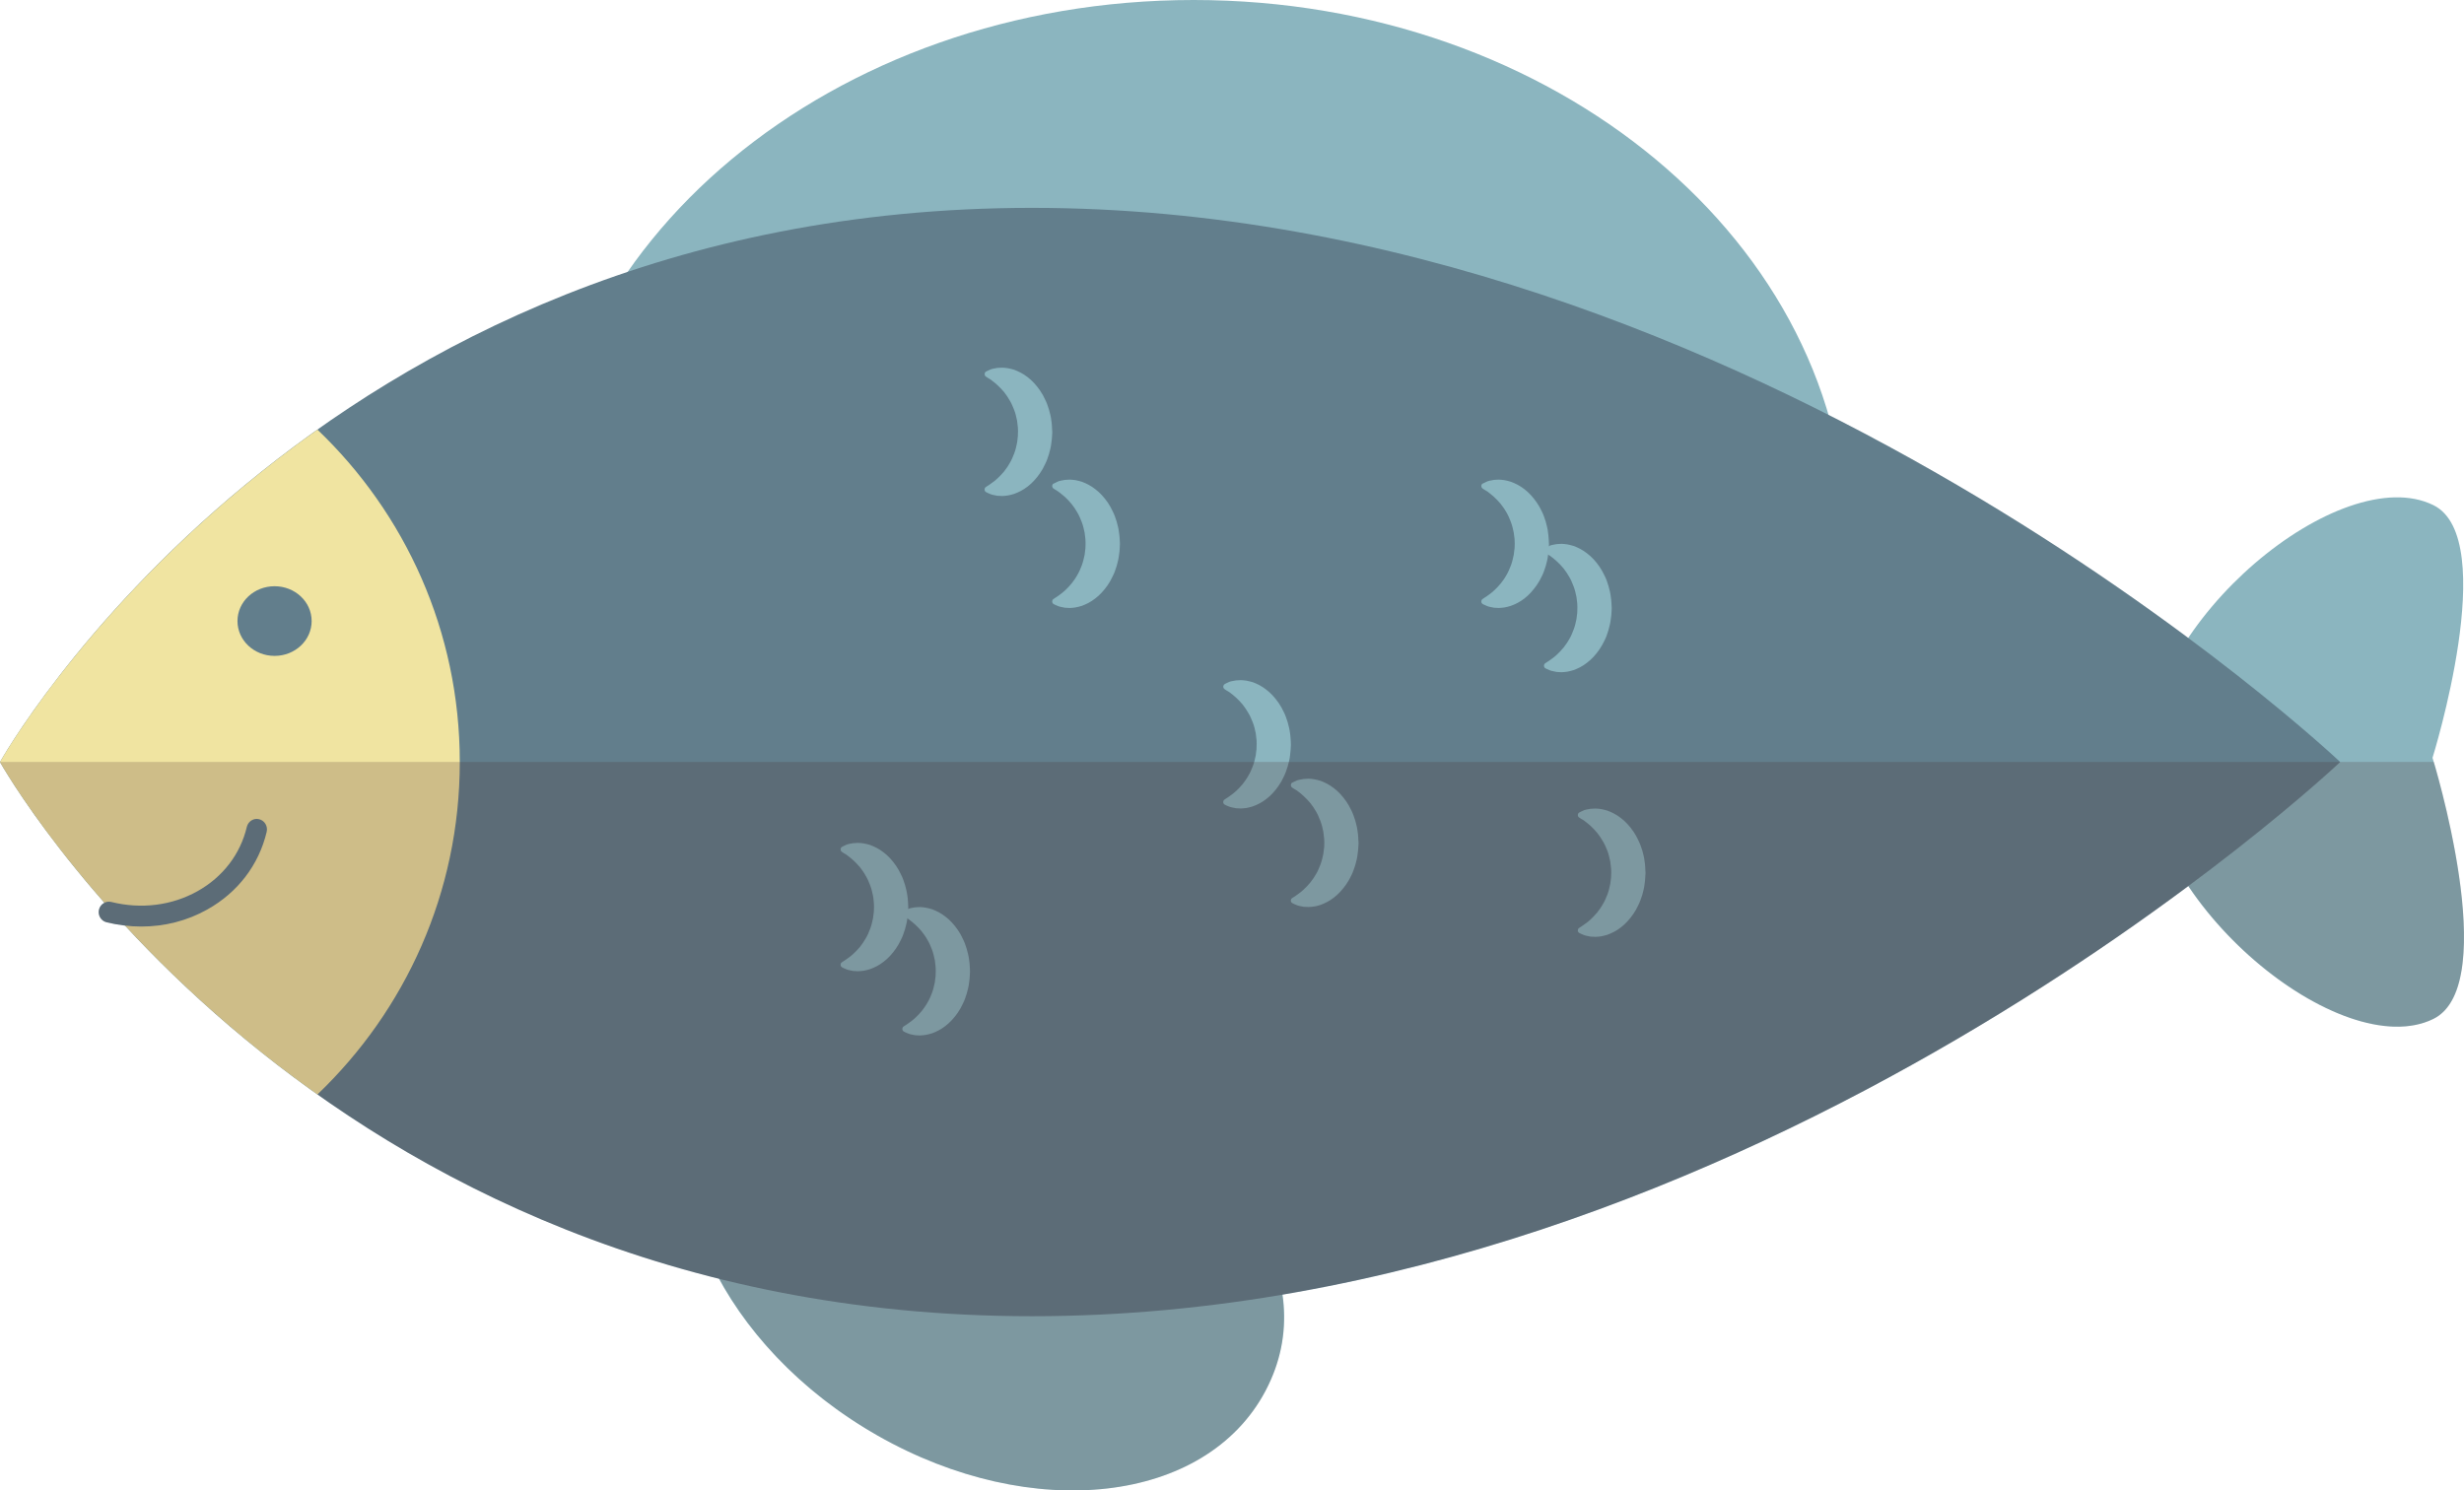 <svg id="_Слой_2" xmlns="http://www.w3.org/2000/svg" width="1080" height="653.39" viewBox="0 0 1080 653.39"><g id="Shana_tova03_81118222"><g id="Shana_tova03_81118222-2"><g><path d="M809.57 238.4c0 131.65-128.2 238.4-286.39 238.4S236.78 370.05 236.78 238.4 365 0 523.18.0s286.39 106.74 286.39 238.4z" fill="#8bb5bf"/><path d="M1066.59 446.66c-40.31 19.85-126.39-50.43-126.39-112.62s86.09-132.45 126.39-112.59c29.63 14.62-.39 110.76-.39 110.76.0.0 30.77 99.45.39 114.45z" fill="#8bb5bf"/><path d="M554.67 609.75c26.15-49.46-12.71-104.7-80.54-143.36-67.83-38.66-138.96-46.1-165.1 3.35-26.13 49.45 7.66 120.87 75.49 159.52 67.84 38.67 144 29.92 170.15-19.51z" fill="#8bb5bf"/><path d="M1025.74 334.05s-256.72 242.95-573.4 242.95S0 334.05.0 334.05c0 0 135.67-242.93 452.34-242.93s573.4 242.93 573.4 242.93z" fill="#627e8c"/><g><path d="M432.16 162.92s.28-.13.79-.4c.54-.17 1.16-.68 2.3-.88.54-.13 1.18-.24 1.87-.36.65-.06 1.37-.08 2.16-.1.79-.02 1.59.14 2.49.24.89.11 1.79.43 2.77.68 1.86.7 3.91 1.7 5.86 3.22 1.95 1.47 3.81 3.5 5.46 5.88.84 1.2 1.57 2.5 2.2 3.91.72 1.37 1.23 2.89 1.71 4.42.41 1.56.88 3.15 1.04 4.8.12.83.24 1.64.26 2.48l.06 1.25.04.61.02.31.02.16v.61l-.12 1.86c-.02.35-.01.51-.08 1.02l-.17 1.39c-.19 1.96-.67 3.5-1.07 5.05-.48 1.54-.99 3.06-1.71 4.43-.63 1.41-1.36 2.71-2.2 3.91-1.64 2.39-3.51 4.41-5.46 5.89-1.95 1.53-4 2.52-5.86 3.2-.98.26-1.87.58-2.77.7-.9.1-1.7.25-2.49.24-.79-.02-1.51-.04-2.16-.11-.66-.12-1.27-.25-1.79-.36-1.07-.19-1.87-.68-2.39-.88-.55-.23-.81-.4-.81-.4-.53-.3-.72-1.02-.48-1.63.09-.23.24-.4.4-.51l.08-.05s.24-.16.71-.49c.45-.29 1.11-.68 1.88-1.29.37-.27.8-.59 1.25-.91.42-.41.86-.76 1.32-1.17.93-.86 1.86-1.84 2.79-2.93.87-1.14 1.75-2.33 2.49-3.71.81-1.29 1.39-2.78 1.98-4.24.57-1.5.93-3.08 1.24-4.64.12-.81.24-1.65.25-2.16l.08-.43c.03-.11.03-.58.03-.84l.06-1.85c-.02.88.0.23.0.41h-.01v-.27s0-.31.0-.31l-.03-.6c.03-.43-.04-.82-.09-1.23-.05-.8-.16-1.59-.28-2.39-.32-1.56-.67-3.14-1.24-4.63-.59-1.46-1.17-2.97-1.98-4.26-.74-1.36-1.61-2.55-2.49-3.7-.93-1.09-1.86-2.07-2.79-2.92-.46-.41-.9-.78-1.32-1.17-.43-.33-.81-.63-1.17-.91-.68-.61-1.55-1-1.99-1.31-.47-.31-.73-.49-.73-.49-.49-.33-.66-1.07-.39-1.65.11-.25.29-.43.49-.53z" fill="#8bb5bf"/><path d="M461.84 212.01s.26-.13.77-.39c.53-.2 1.15-.7 2.29-.9.54-.13 1.19-.25 1.88-.35.66-.07 1.36-.08 2.15-.12.78.0 1.61.16 2.5.24.89.12 1.78.45 2.77.7 1.87.7 3.91 1.69 5.84 3.22 1.99 1.47 3.83 3.5 5.49 5.87.81 1.21 1.57 2.51 2.2 3.91.71 1.37 1.22 2.9 1.71 4.44.41 1.56.88 3.14 1.03 4.8.13.83.25 1.64.28 2.47l.06 1.25.03.62.02.31v.23l.02.04-.02.49-.1 1.86c-.04.35.0.52-.07 1.02l-.19 1.4c-.19 1.96-.67 3.49-1.07 5.05-.49 1.54-1 3.06-1.71 4.42-.63 1.4-1.39 2.7-2.2 3.91-1.66 2.37-3.5 4.4-5.49 5.88-1.93 1.54-3.97 2.52-5.84 3.21-.98.26-1.88.57-2.77.69-.88.11-1.72.25-2.5.25-.79-.03-1.49-.04-2.15-.12-.67-.11-1.25-.24-1.8-.36-1.05-.19-1.87-.69-2.41-.87-.52-.24-.79-.4-.79-.4-.51-.3-.73-1.02-.48-1.63.08-.23.23-.4.41-.52l.07-.04s.24-.17.71-.49c.45-.3 1.13-.68 1.88-1.28.36-.27.8-.6 1.22-.92.43-.41.89-.76 1.37-1.18.89-.85 1.84-1.83 2.73-2.93.9-1.13 1.77-2.34 2.51-3.7.79-1.28 1.41-2.79 1.97-4.24.55-1.5.91-3.08 1.25-4.64.11-.82.22-1.65.26-2.17l.07-.44c.03-.1.03-.57.03-.82l.06-1.87c-.02.9-.01.24-.01.43v-.02s-.01-.04-.01-.04v-.52s-.03-.6-.03-.6c.03-.43-.04-.82-.08-1.23-.07-.81-.17-1.59-.29-2.41-.33-1.56-.69-3.14-1.25-4.62-.57-1.46-1.19-2.97-1.97-4.26-.74-1.36-1.61-2.57-2.51-3.7-.89-1.09-1.84-2.08-2.73-2.93-.48-.4-.94-.77-1.37-1.16-.41-.33-.79-.64-1.16-.92-.68-.61-1.54-.99-1.97-1.31-.48-.32-.73-.49-.73-.49-.5-.33-.68-1.07-.41-1.65.12-.26.3-.43.51-.53z" fill="#8bb5bf"/><path d="M369.06 371.25s.27-.14.78-.4c.55-.19 1.17-.68 2.3-.89.54-.11 1.17-.25 1.87-.34.65-.07 1.37-.09 2.15-.12.8-.02 1.61.14 2.5.25.89.11 1.78.43 2.75.68 1.88.7 3.93 1.7 5.86 3.22 1.99 1.47 3.82 3.49 5.47 5.87.83 1.21 1.57 2.51 2.22 3.93.71 1.36 1.2 2.88 1.7 4.41.41 1.56.87 3.16 1.05 4.81.12.82.24 1.63.26 2.47l.07 1.24.03.62v.33s.03.13.03.13v.61l-.12 1.87c-.03.35-.01.51-.09 1.02l-.15 1.4c-.21 1.96-.67 3.47-1.08 5.04-.5 1.54-.99 3.07-1.7 4.44-.65 1.4-1.39 2.7-2.22 3.91-1.64 2.36-3.48 4.41-5.47 5.88-1.93 1.53-3.98 2.52-5.86 3.2-.97.27-1.87.58-2.75.7-.88.09-1.7.24-2.5.24-.78-.03-1.5-.04-2.15-.11-.67-.11-1.26-.23-1.79-.36-1.06-.19-1.88-.7-2.39-.87-.55-.24-.81-.41-.81-.41-.51-.3-.73-1.02-.48-1.63.1-.22.25-.4.41-.51l.07-.04s.25-.16.71-.48c.46-.3 1.12-.69 1.89-1.29.36-.28.78-.59 1.23-.91.43-.41.88-.76 1.34-1.17.9-.86 1.85-1.83 2.77-2.92.88-1.15 1.75-2.34 2.49-3.7.81-1.29 1.41-2.8 1.98-4.26.57-1.5.9-3.08 1.24-4.64.13-.82.24-1.65.27-2.16l.06-.45c.04-.08.04-.57.04-.82l.06-1.85c-.02.88-.02.22-.02.43v-.6s-.03-.6-.03-.6c.02-.42-.05-.82-.09-1.23-.05-.81-.15-1.59-.29-2.39-.33-1.56-.67-3.14-1.24-4.63-.58-1.45-1.18-2.96-1.98-4.24-.74-1.38-1.61-2.57-2.49-3.72-.91-1.09-1.86-2.06-2.77-2.92-.46-.41-.91-.78-1.34-1.17-.42-.33-.81-.62-1.17-.91-.67-.61-1.52-.99-1.98-1.31-.48-.31-.73-.49-.73-.49-.5-.32-.68-1.07-.4-1.66.11-.24.29-.41.49-.51z" fill="#8bb5bf"/><path d="M396.15 399.39s.26-.13.77-.39c.55-.18 1.16-.69 2.31-.9.54-.11 1.16-.25 1.86-.35.65-.06 1.38-.08 2.16-.12.78.0 1.6.16 2.49.26.88.13 1.78.44 2.75.69 1.89.69 3.93 1.69 5.86 3.21 1.97 1.47 3.83 3.51 5.48 5.89.81 1.19 1.57 2.49 2.2 3.91.71 1.36 1.22 2.88 1.7 4.42.42 1.57.88 3.16 1.04 4.81.13.82.24 1.64.27 2.47l.06 1.25.04.62v.31s.01.15.01.15v.61l-.11 1.86c-.02.35.0.51-.07 1.02l-.17 1.39c-.2 1.96-.65 3.5-1.07 5.06-.48 1.54-.99 3.06-1.7 4.42-.63 1.42-1.39 2.72-2.2 3.92-1.64 2.37-3.51 4.41-5.48 5.89-1.93 1.52-3.97 2.51-5.86 3.2-.97.25-1.87.57-2.75.69-.89.1-1.71.25-2.49.24-.78-.02-1.51-.03-2.16-.11-.66-.1-1.25-.23-1.81-.36-1.04-.2-1.86-.7-2.39-.87-.52-.24-.81-.41-.81-.41-.52-.3-.72-1.02-.47-1.62.09-.22.23-.41.41-.53l.06-.04s.26-.17.71-.47c.47-.31 1.13-.7 1.9-1.31.37-.27.78-.59 1.23-.91.43-.41.88-.76 1.35-1.17.92-.86 1.85-1.83 2.76-2.93.87-1.14 1.77-2.33 2.5-3.69.82-1.31 1.41-2.8 1.98-4.26.57-1.5.89-3.07 1.24-4.63.11-.8.23-1.65.25-2.15l.08-.45c.02-.09.02-.57.02-.82l.06-1.86c-.01.89-.01.23-.01.42v-.28l-.02-.3v-.61c0-.41-.05-.81-.1-1.23-.06-.8-.17-1.59-.28-2.39-.35-1.56-.68-3.13-1.24-4.63-.58-1.45-1.17-2.96-1.98-4.25-.73-1.37-1.63-2.56-2.5-3.7-.91-1.09-1.84-2.07-2.76-2.93-.47-.41-.92-.78-1.35-1.17-.42-.33-.8-.63-1.15-.91-.7-.61-1.54-.99-1.99-1.29-.48-.32-.73-.5-.73-.5-.49-.32-.68-1.07-.4-1.65.1-.25.29-.43.49-.53z" fill="#8bb5bf"/><path d="M536.77 299.9s.25-.15.77-.4c.56-.17 1.17-.68 2.29-.88.56-.13 1.18-.25 1.89-.35.66-.07 1.36-.09 2.16-.11.78-.02 1.58.13 2.49.23.87.14 1.77.43 2.77.68 1.88.7 3.91 1.69 5.85 3.23 1.97 1.48 3.82 3.5 5.47 5.88.83 1.21 1.57 2.5 2.21 3.91.72 1.36 1.19 2.88 1.7 4.42.42 1.58.88 3.16 1.06 4.82.11.82.23 1.65.25 2.48l.09 1.24.02.63v.31l.02.14v.6l-.11 1.87c-.04.35-.02.5-.09 1.03l-.15 1.39c-.19 1.98-.66 3.5-1.08 5.05-.51 1.54-.98 3.06-1.7 4.43-.64 1.41-1.38 2.71-2.21 3.92-1.64 2.37-3.49 4.4-5.47 5.87-1.94 1.53-3.97 2.51-5.85 3.2-1 .26-1.89.58-2.77.7-.91.09-1.72.24-2.49.23-.8-.03-1.5-.05-2.16-.11-.66-.1-1.27-.23-1.8-.37-1.07-.19-1.88-.68-2.39-.85-.55-.25-.82-.41-.82-.41-.51-.3-.71-1.02-.46-1.62.1-.23.23-.4.41-.51l.06-.04s.25-.17.71-.49c.47-.31 1.12-.69 1.9-1.29.38-.28.78-.59 1.23-.92.43-.39.88-.75 1.35-1.17.91-.84 1.85-1.84 2.76-2.93.88-1.14 1.75-2.32 2.49-3.68.82-1.29 1.42-2.81 1.99-4.27.58-1.49.91-3.07 1.25-4.63.11-.8.21-1.65.25-2.15l.08-.45c.02-.09.01-.55.02-.81l.05-1.87c0 .87.0.23.0.43v-.29l-.02-.29v-.62c.01-.41-.05-.82-.1-1.21-.07-.81-.17-1.6-.28-2.41-.34-1.55-.67-3.15-1.25-4.63-.57-1.44-1.17-2.96-1.99-4.26-.74-1.35-1.61-2.56-2.49-3.7-.91-1.09-1.85-2.08-2.76-2.93-.47-.41-.91-.78-1.35-1.17-.41-.33-.8-.62-1.15-.91-.68-.6-1.55-.98-1.99-1.29-.49-.32-.73-.5-.73-.5-.5-.31-.67-1.06-.4-1.63.11-.25.3-.43.51-.53z" fill="#8bb5bf"/><path d="M566.43 343.11s.27-.14.77-.4c.55-.17 1.16-.68 2.32-.87.53-.14 1.17-.25 1.84-.35.66-.08 1.37-.1 2.17-.13.78-.02 1.6.15 2.48.25.91.12 1.79.43 2.77.67 1.9.71 3.91 1.7 5.86 3.23 1.98 1.46 3.82 3.49 5.48 5.87.81 1.21 1.57 2.5 2.22 3.92.68 1.36 1.19 2.88 1.69 4.41.39 1.57.88 3.16 1.03 4.81.13.82.24 1.63.27 2.48l.05 1.24.05.63.03.3v.75l-.12 1.87c-.03.35.0.51-.09 1.03l-.16 1.4c-.19 1.96-.67 3.47-1.06 5.03-.5 1.54-1.01 3.08-1.69 4.44-.65 1.4-1.41 2.71-2.22 3.9-1.66 2.4-3.5 4.41-5.48 5.9-1.95 1.54-3.96 2.51-5.86 3.21-.97.26-1.86.59-2.77.68-.88.1-1.7.25-2.48.23-.8-.02-1.51-.04-2.17-.09-.66-.12-1.24-.24-1.79-.37-1.04-.2-1.87-.69-2.39-.86-.53-.25-.8-.41-.8-.41-.53-.3-.74-1.03-.5-1.63.1-.21.26-.39.42-.5l.08-.06s.23-.16.71-.46c.45-.31 1.1-.68 1.89-1.3.36-.28.79-.6 1.24-.93.42-.4.87-.76 1.32-1.17.93-.86 1.85-1.83 2.77-2.94.88-1.13 1.76-2.32 2.52-3.69.79-1.27 1.37-2.79 1.96-4.25.57-1.5.93-3.08 1.24-4.62.14-.82.24-1.67.26-2.17l.07-.44c.06-.1.04-.57.06-.83l.04-1.86c-.02.87-.01.23-.01.42h0v-.28s-.01-.3-.01-.3l-.02-.61c.02-.41-.06-.82-.1-1.22-.06-.81-.15-1.6-.29-2.41-.32-1.55-.68-3.15-1.24-4.62-.59-1.45-1.17-2.96-1.96-4.28-.76-1.34-1.63-2.55-2.52-3.7-.91-1.07-1.84-2.06-2.77-2.91-.45-.42-.9-.77-1.32-1.18-.43-.32-.82-.63-1.17-.92-.7-.61-1.53-.99-1.97-1.28-.48-.33-.74-.49-.74-.49-.5-.33-.69-1.08-.41-1.67.1-.24.28-.42.49-.52z" fill="#8bb5bf"/><path d="M649.89 212.01s.26-.13.79-.39c.55-.19 1.14-.7 2.29-.9.53-.12 1.19-.25 1.87-.35.66-.07 1.39-.08 2.16-.12.79.0 1.61.16 2.5.25.88.12 1.78.44 2.74.69 1.9.7 3.93 1.7 5.88 3.22 1.96 1.47 3.8 3.5 5.46 5.88.83 1.2 1.57 2.5 2.23 3.92.7 1.36 1.19 2.88 1.69 4.41.4 1.56.88 3.14 1.02 4.8.12.83.23 1.64.26 2.48l.09 1.24.02.63.02.3.02.15v.61l-.12 1.87c-.03.34-.02.51-.08 1.01l-.17 1.4c-.17 1.96-.65 3.49-1.05 5.05-.5 1.54-.99 3.06-1.69 4.42-.66 1.4-1.4 2.7-2.23 3.91-1.66 2.37-3.5 4.4-5.46 5.9-1.95 1.52-3.98 2.51-5.88 3.19-.96.26-1.86.58-2.74.7-.89.1-1.71.24-2.5.24-.77-.03-1.5-.04-2.16-.11-.65-.11-1.26-.24-1.8-.36-1.04-.19-1.85-.7-2.39-.88-.53-.23-.8-.39-.8-.39-.52-.31-.74-1.03-.47-1.64.08-.22.23-.41.41-.52l.06-.04s.25-.17.71-.49c.46-.29 1.13-.68 1.88-1.28.37-.27.79-.6 1.24-.92.44-.41.88-.76 1.35-1.18.92-.85 1.83-1.83 2.75-2.93.87-1.13 1.77-2.32 2.5-3.69.8-1.29 1.4-2.79 1.97-4.25.57-1.5.9-3.08 1.24-4.64.13-.81.24-1.65.26-2.16l.08-.44c.04-.1.01-.58.04-.83l.05-1.85c-.01.88-.01.22-.01.41v-.28l-.02-.3-.02-.6c.02-.43-.04-.82-.07-1.23-.08-.8-.18-1.59-.31-2.4-.34-1.56-.68-3.15-1.24-4.63-.57-1.46-1.17-2.96-1.97-4.26-.73-1.36-1.62-2.56-2.5-3.7-.93-1.09-1.83-2.08-2.75-2.92-.47-.41-.92-.78-1.35-1.17-.42-.33-.79-.63-1.15-.92-.71-.61-1.54-.99-1.98-1.29-.49-.33-.74-.5-.74-.5-.49-.33-.69-1.07-.41-1.65.11-.26.29-.43.49-.53z" fill="#8bb5bf"/><path d="M677.39 240.16s.27-.14.77-.39c.55-.19 1.17-.7 2.29-.9.57-.11 1.2-.25 1.88-.35.67-.08 1.38-.09 2.17-.12.79.0 1.6.14 2.48.25.89.12 1.79.44 2.78.69 1.87.7 3.92 1.69 5.84 3.22 1.98 1.47 3.85 3.5 5.48 5.87.81 1.21 1.56 2.51 2.22 3.92.71 1.36 1.21 2.89 1.69 4.42.42 1.56.88 3.16 1.04 4.82.11.82.25 1.63.27 2.47l.07 1.24.03.62.02.31v.24l.02.03-.02.49-.1 1.86c-.04.36-.02.52-.08 1.02l-.19 1.4c-.19 1.96-.66 3.48-1.07 5.05-.48 1.53-.98 3.06-1.69 4.44-.66 1.39-1.41 2.7-2.22 3.9-1.62 2.37-3.5 4.4-5.48 5.88-1.92 1.54-3.97 2.52-5.84 3.21-.98.26-1.89.58-2.78.7-.87.09-1.69.24-2.48.24-.79-.04-1.5-.04-2.17-.12-.66-.1-1.25-.22-1.79-.37-1.06-.17-1.86-.67-2.39-.86-.54-.23-.81-.4-.81-.4-.52-.3-.73-1.02-.48-1.62.09-.23.24-.39.41-.53l.07-.04s.24-.16.71-.49c.46-.29 1.12-.68 1.9-1.29.36-.28.78-.59 1.23-.91.43-.41.87-.77 1.34-1.17.91-.86 1.85-1.84 2.77-2.94.87-1.13 1.75-2.32 2.5-3.69.81-1.29 1.39-2.79 1.96-4.26.59-1.49.91-3.06 1.25-4.62.11-.82.24-1.67.26-2.16l.07-.45c.03-.1.03-.55.03-.82l.04-1.85c-.01.88.0.22.0.42v-.29s-.01-.3-.01-.3l-.02-.61c.02-.41-.04-.81-.08-1.22-.06-.8-.19-1.59-.29-2.39-.34-1.56-.67-3.15-1.25-4.64-.58-1.44-1.16-2.95-1.96-4.25-.75-1.36-1.63-2.56-2.5-3.7-.91-1.09-1.85-2.06-2.77-2.92-.47-.41-.91-.78-1.34-1.17-.42-.33-.81-.64-1.15-.91-.7-.61-1.56-.99-1.98-1.31-.49-.31-.76-.49-.76-.49-.48-.32-.67-1.07-.41-1.65.13-.25.3-.42.51-.53z" fill="#8bb5bf"/><path d="M692.22 356.18s.26-.13.77-.39c.54-.17 1.17-.68 2.3-.89.55-.12 1.17-.24 1.85-.34.67-.07 1.38-.09 2.18-.11.78-.02 1.6.13 2.49.23.87.13 1.79.44 2.77.69 1.85.7 3.91 1.68 5.85 3.22 1.96 1.46 3.82 3.48 5.47 5.87.83 1.19 1.57 2.5 2.21 3.92.7 1.36 1.21 2.88 1.72 4.41.39 1.56.86 3.16 1.02 4.81.12.82.24 1.63.26 2.48l.06 1.26.03.62.04.29v.29s0 .48.0.48l-.13 1.85c-.02.35.0.51-.07 1.02l-.17 1.41c-.19 1.95-.66 3.48-1.05 5.04-.51 1.54-1.02 3.07-1.72 4.43-.64 1.41-1.38 2.7-2.21 3.91-1.65 2.38-3.51 4.41-5.47 5.89-1.94 1.52-3.99 2.51-5.85 3.2-.98.24-1.89.57-2.77.69-.89.1-1.71.25-2.49.23-.8-.01-1.51-.03-2.18-.1-.65-.11-1.25-.24-1.78-.37-1.06-.19-1.87-.68-2.39-.87-.53-.23-.8-.39-.8-.39-.54-.29-.75-1.03-.48-1.61.08-.23.25-.42.41-.52l.08-.06s.24-.15.71-.46c.46-.31 1.09-.7 1.88-1.31.37-.27.78-.6 1.24-.91.42-.41.86-.76 1.34-1.17.89-.86 1.84-1.84 2.75-2.93.87-1.14 1.76-2.33 2.5-3.69.81-1.31 1.4-2.8 2-4.27.56-1.47.88-3.06 1.22-4.62.11-.8.24-1.66.27-2.16l.06-.44c.03-.09.03-.57.03-.82l.07-1.86c-.02.88.0.23.0.42h0v-.12l-.02-.16v-.3s-.04-.62-.04-.62c.04-.42-.04-.81-.09-1.22-.05-.8-.17-1.59-.28-2.4-.34-1.56-.67-3.13-1.22-4.63-.6-1.46-1.19-2.96-2-4.26-.74-1.36-1.62-2.56-2.5-3.7-.91-1.09-1.86-2.08-2.75-2.93-.48-.41-.92-.78-1.34-1.17-.45-.33-.82-.63-1.16-.91-.7-.61-1.56-1.01-1.99-1.29-.5-.33-.76-.51-.76-.51-.48-.31-.67-1.06-.38-1.63.12-.26.29-.43.5-.54z" fill="#8bb5bf"/></g><path d="M0 334.05s43.66 78.08 139.14 145.72c38.41-36.71 62.39-88.38 62.39-145.72s-23.97-109.01-62.39-145.7C43.67 255.98.0 334.05.0 334.05z" fill="#fff0a3" opacity=".9"/><path d="M136.6 272.25c0 8.45-7.27 15.28-16.25 15.28s-16.26-6.83-16.26-15.28 7.29-15.26 16.26-15.26 16.25 6.83 16.25 15.26z" fill="#627e8c"/><path d="M61.89 406.18c-5.04.0-10.16-.62-15.22-1.87-2.39-.6-3.88-3.07-3.31-5.52.59-2.47 3.01-3.98 5.42-3.39 13.09 3.25 26.52 1.58 37.78-4.72 11.13-6.23 18.8-16.25 21.62-28.19.59-2.44 3.01-3.99 5.4-3.37 2.41.59 3.89 3.07 3.31 5.54-3.43 14.49-12.67 26.58-26.04 34.05-8.81 4.96-18.76 7.47-28.95 7.47z" fill="#627e8c"/></g><path d="M.45 334.84c.23.37.52.91.91 1.54.16.25.29.48.47.78.42.69.89 1.46 1.47 2.37.26.44.55.89.87 1.38.44.69.91 1.44 1.42 2.24.57.88 1.18 1.81 1.84 2.82.48.73.97 1.46 1.5 2.25.82 1.22 1.7 2.49 2.63 3.85.58.86 1.18 1.71 1.81 2.61.75 1.07 1.52 2.16 2.33 3.3.66.93 1.37 1.91 2.09 2.88 1.24 1.7 2.54 3.45 3.91 5.28.53.7 1.08 1.42 1.62 2.14 1.7 2.24 3.48 4.55 5.38 6.94.58.73 1.16 1.47 1.76 2.21 2.05 2.57 4.2 5.21 6.46 7.92.57.67 1.11 1.32 1.67 2 2.31 2.74 4.74 5.56 7.25 8.43-1.18.57-2.13 1.59-2.47 3-.57 2.45.93 4.92 3.31 5.52 2.71.66 5.43 1.12 8.16 1.44 2.74 2.96 5.59 5.96 8.56 9.03.83.86 1.7 1.75 2.56 2.63 2.92 2.97 5.95 5.98 9.08 9.01 1 .97 1.99 1.94 3.02 2.92 2.99 2.85 6.08 5.74 9.26 8.62 1.26 1.16 2.52 2.31 3.81 3.47 2.06 1.84 4.17 3.69 6.3 5.56 1.51 1.29 3.06 2.61 4.6 3.93 3.14 2.65 6.33 5.31 9.62 7.97 1.68 1.36 3.4 2.73 5.12 4.09 3.16 2.51 6.4 5 9.7 7.48 2.03 1.55 4.09 3.06 6.18 4.58 47.24 34.55 107.71 66.92 182.64 85.56 14.29 26.25 38.13 50.91 69.26 68.65 67.84 38.67 144 29.92 170.15-19.51 7.28-13.8 9.37-28.05 7.33-42.26 172.48-29.21 317.35-119.69 397.17-179.07 27.68 41.3 78.95 72.27 107.42 58.25 27.97-13.8 4.13-99.17.16-112.62H0s.11.2.25.46c.07.13.09.15.2.34z" fill="#4a2727" opacity=".2"/></g></g></svg>